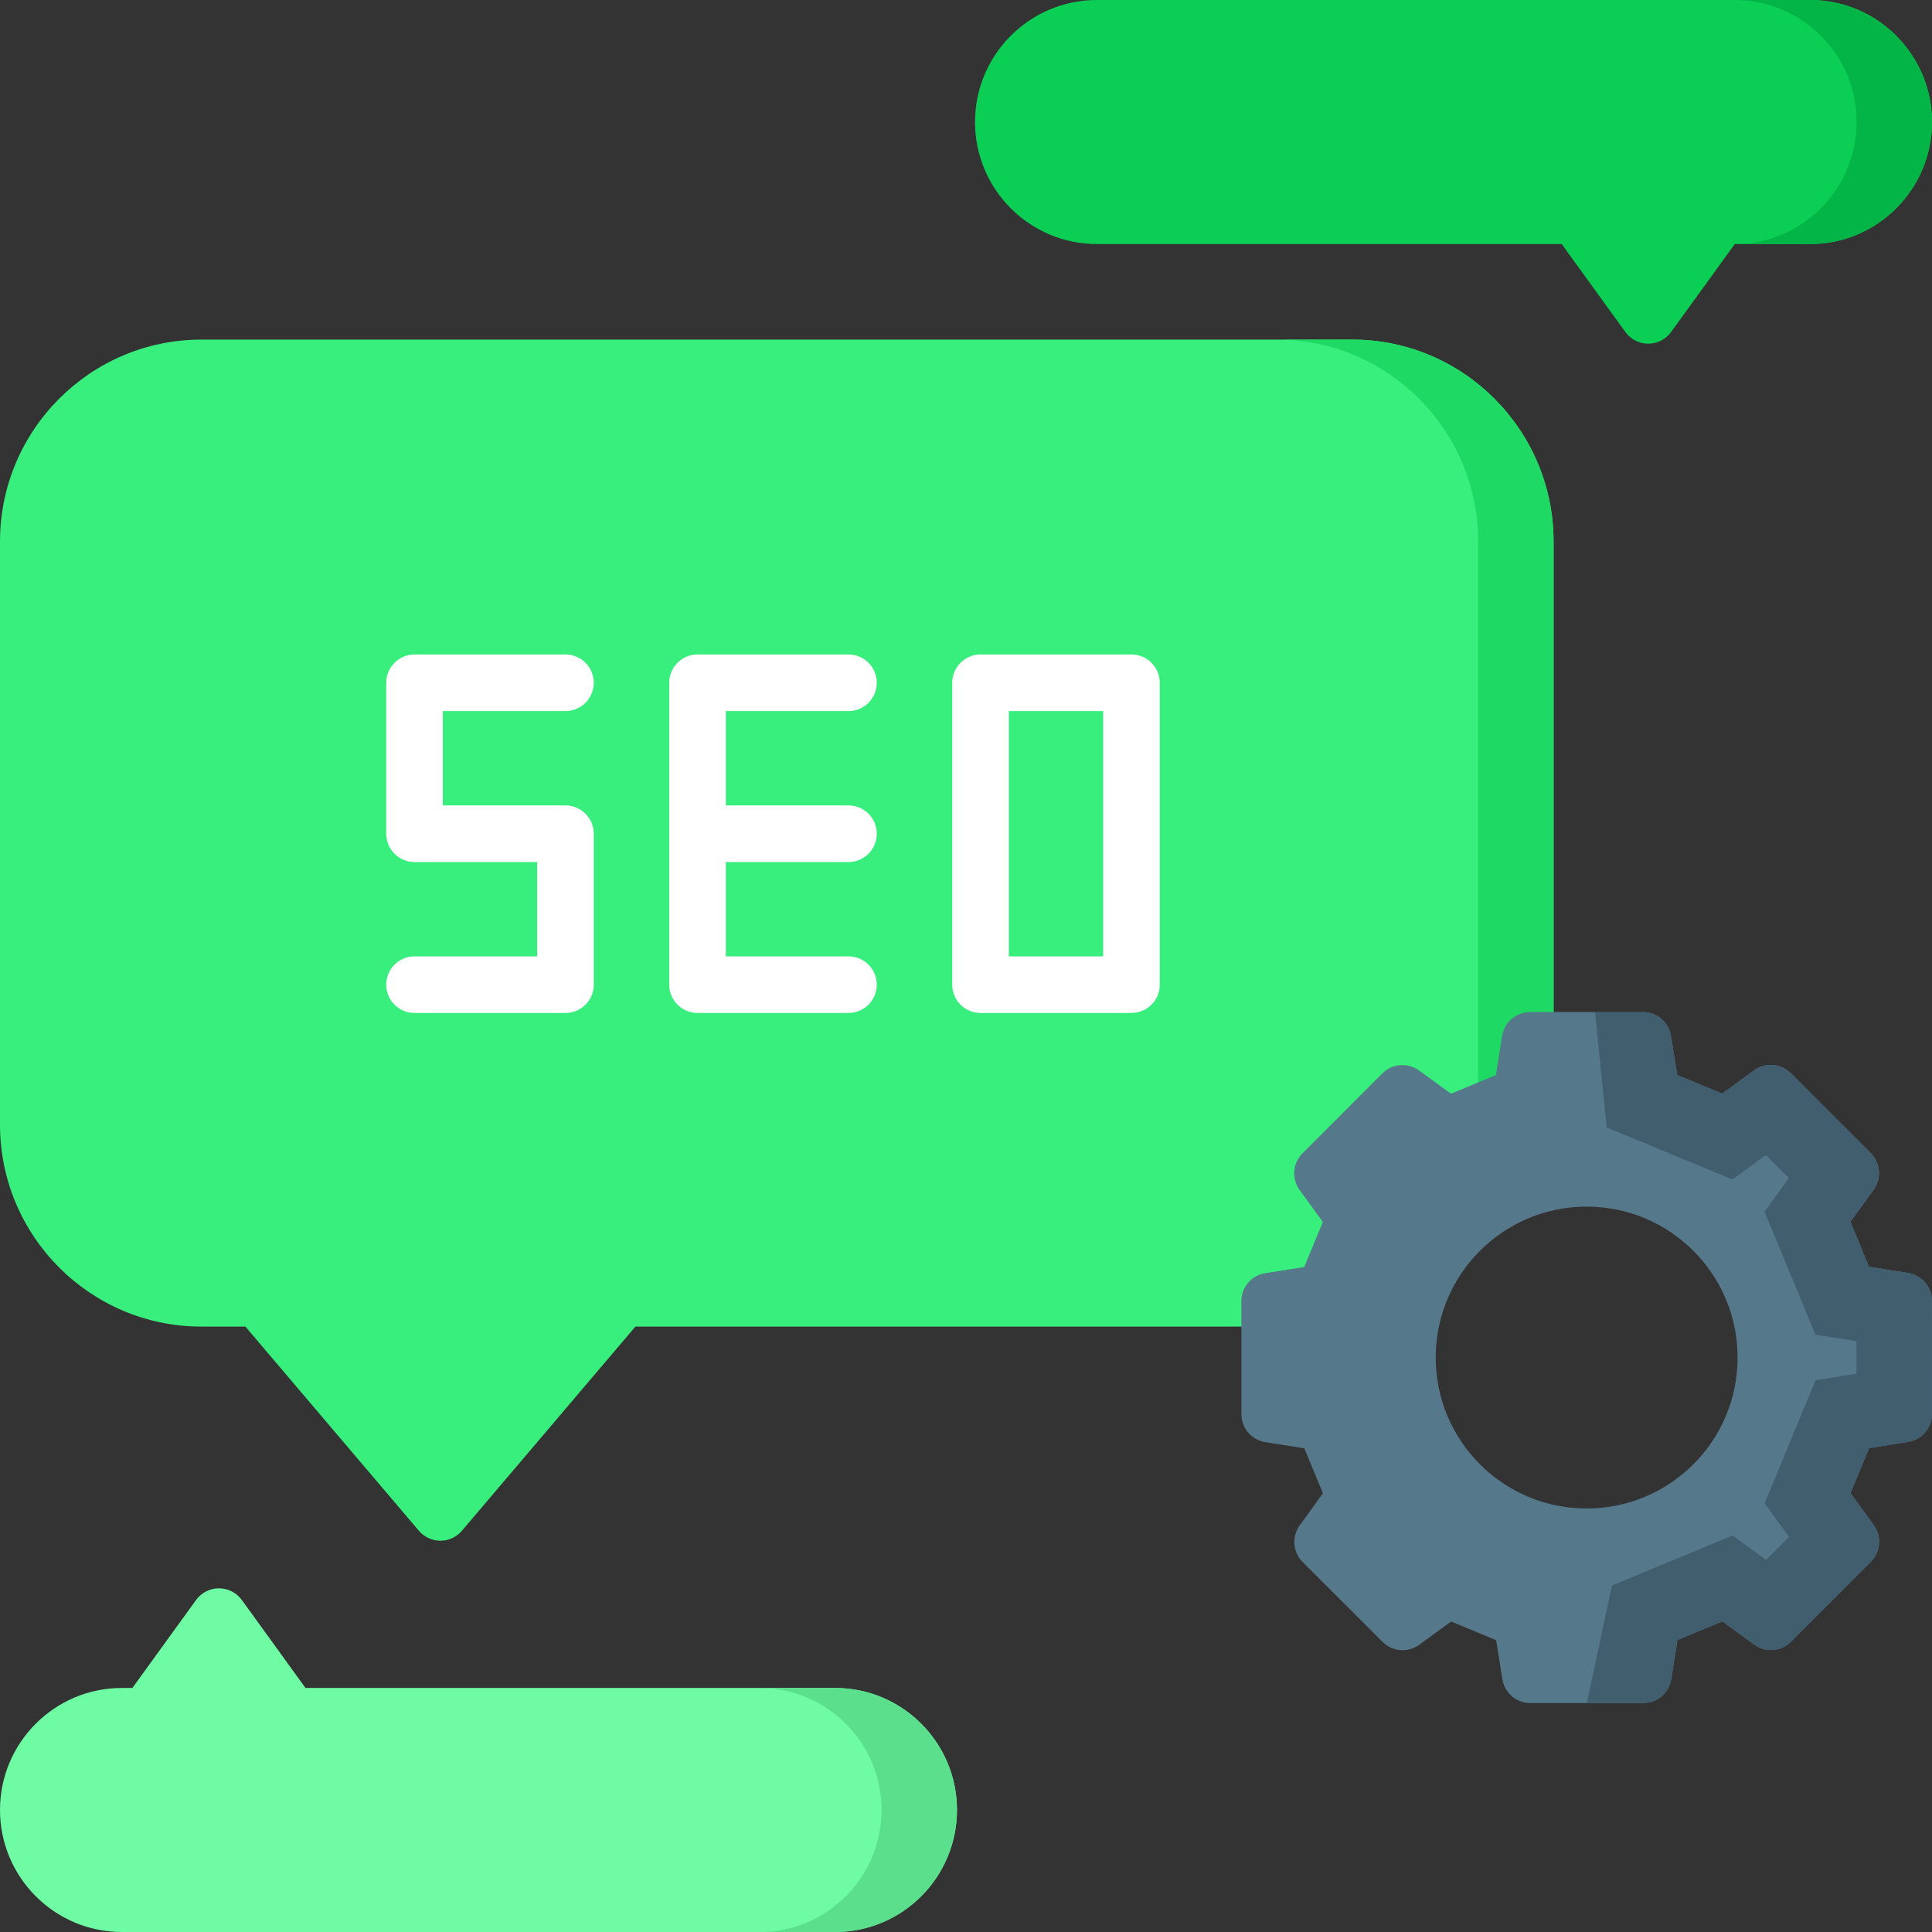 <?xml version="1.0"?>
<svg xmlns="http://www.w3.org/2000/svg" xmlns:xlink="http://www.w3.org/1999/xlink" xmlns:svgjs="http://svgjs.com/svgjs" version="1.1" width="512" height="512" x="0" y="0" viewBox="0 0 512.002 512.002" style="enable-background:new 0 0 512 512" xml:space="preserve" class=""><rect x="0" y="0" width="512.002" height="512.002" fill="#333333" stroke="none"/><g><g xmlns="http://www.w3.org/2000/svg"><g><g><g><path d="m411.71 143.501v154.56c0 3.46-.33 6.84-.96 10.12-8.72 1.64-16.67 5.44-23.29 10.82-6.67 5.42-11.99 12.44-15.36 20.48-1.47 3.5-2.57 7.2-3.25 11.04-3.39.68-6.89 1.04-10.48 1.04h-189.98l-45.97 54.1c-1.42 1.68-3.5 2.65-5.7 2.65s-4.29-.97-5.72-2.65l-45.97-54.1h-11.68c-29.42 0-53.35-24-53.35-53.5v-154.56c0-29.5 23.93-53.5 53.35-53.5h305.02c29.41 0 53.34 24 53.34 53.5z" fill="#38ef7d" data-original="#9090fb" style="" class=""/><g fill="#6c5fea"><path d="m338.38 351.561c12.78 0 24.52-4.53 33.72-12.08-1.47 3.5-2.57 7.2-3.25 11.04-3.39.68-6.89 1.04-10.48 1.04z" fill="#1fd965" data-original="#6c5fea" style="" class=""/><path d="m411.71 143.501v154.56c0 3.46-.33 6.84-.96 10.12-8.72 1.64-16.67 5.44-23.29 10.82 2.74-6.43 4.26-13.51 4.26-20.94v-154.56c0-29.5-23.93-53.5-53.34-53.5h19.99c29.41 0 53.34 24 53.34 53.5z" fill="#1fd965" data-original="#6c5fea" style="" class=""/></g></g><path d="m253.612 479.661c0 17.83-14.48 32.34-32.277 32.34h-189.058c-17.797 0-32.277-14.51-32.277-32.34s14.48-32.33 32.277-32.33h2.808l16.868-23.3c1.409-1.95 3.667-3.11 6.066-3.11 2.408 0 4.667 1.16 6.076 3.11l16.868 23.3h140.371c17.798 0 32.278 14.5 32.278 32.33z" fill="#6ffba4" data-original="#ff6b81" style="" class=""/><path d="m512 32.341c0 17.83-14.48 32.33-32.277 32.33h-19.986l-16.868 23.3c-1.409 1.95-3.667 3.11-6.066 3.11-2.408 0-4.667-1.16-6.076-3.11l-16.858-23.3h-123.203c-17.797 0-32.277-14.5-32.277-32.33s14.48-32.34 32.277-32.34h189.057c17.797 0 32.277 14.51 32.277 32.34z" fill="#0bcf55" data-original="#fbdf63" style="" class=""/><path d="m512 32.341c0 17.83-14.48 32.33-32.277 32.33h-19.986c17.797 0 32.277-14.5 32.277-32.33s-14.48-32.34-32.277-32.34h19.986c17.797 0 32.277 14.51 32.277 32.34z" fill="#02b546" data-original="#ffa402" style="" class=""/><path d="m253.612 479.661c0 17.83-14.48 32.34-32.277 32.34h-19.986c17.797 0 32.277-14.51 32.277-32.34s-14.48-32.33-32.277-32.33h19.986c17.797 0 32.277 14.5 32.277 32.33z" fill="#5bdf8d" data-original="#ed2061" style="" class=""/></g></g><g fill="#fff"><path d="m149.854 188.446c4.142 0 7.5-3.357 7.5-7.5s-3.358-7.5-7.5-7.5h-39.999c-4.142 0-7.5 3.357-7.5 7.5v40c0 4.143 3.358 7.5 7.5 7.5h32.499v25h-32.499c-4.142 0-7.5 3.357-7.5 7.5s3.358 7.5 7.5 7.5h39.999c4.142 0 7.5-3.357 7.5-7.5v-40c0-4.143-3.358-7.5-7.5-7.5h-32.499v-25z" fill="#ffffff" data-original="#ffffff" style=""/><path d="m224.853 188.446c4.142 0 7.5-3.357 7.5-7.5s-3.358-7.5-7.5-7.5h-39.999c-4.142 0-7.5 3.357-7.5 7.5v80c0 4.143 3.358 7.5 7.5 7.5h39.999c4.142 0 7.5-3.357 7.5-7.5s-3.358-7.5-7.5-7.5h-32.499v-25h32.499c4.142 0 7.5-3.357 7.5-7.5s-3.358-7.5-7.5-7.5h-32.499v-25z" fill="#ffffff" data-original="#ffffff" style=""/><path d="m299.851 173.446h-39.999c-4.142 0-7.5 3.357-7.5 7.5v80c0 4.143 3.358 7.5 7.5 7.5h39.999c4.142 0 7.5-3.357 7.5-7.5v-80c0-4.143-3.358-7.5-7.5-7.5zm-7.5 80h-24.999v-65h24.999z" fill="#ffffff" data-original="#ffffff" style=""/></g><g><path d="m511.992 344.749c0-3.68-2.69-6.82-6.33-7.4l-10.35-1.64-4.93-11.919 6.15-8.49c2.16-2.99 1.84-7.1-.77-9.709l-21.18-21.179c-2.61-2.61-6.73-2.93-9.72-.76l-8.47 6.16-11.91-4.93-1.65-10.359c-.58-3.64-3.72-6.32-7.4-6.32h-12.73l-17.22.01c-3.69.01-6.83 2.69-7.41 6.33l-1.64 10.359-11.9 4.94-8.48-6.16c-2.99-2.16-7.1-1.84-9.71.77l-21.17 21.199c-2.61 2.61-2.93 6.72-.76 9.709l6.15 8.48-4.93 11.929-10.34 1.64c-3.64.58-6.32 3.72-6.32 7.41l.01 29.968c0 3.68 2.69 6.82 6.33 7.4l10.35 1.64 4.93 11.919-6.15 8.489c-2.16 2.99-1.84 7.1.77 9.709l21.18 21.179c2.61 2.61 6.73 2.93 9.71.76l8.47-6.16 11.92 4.94 1.65 10.349c.58 3.64 3.72 6.32 7.4 6.32h.01l14.99-.01h14.95c3.69-.01 6.83-2.69 7.41-6.33l1.64-10.359 11.9-4.94 8.48 6.16c2.99 2.16 7.11 1.84 9.71-.77l21.17-21.199c2.61-2.61 2.93-6.72.76-9.709l-6.15-8.479 4.93-11.919 10.34-1.65c3.64-.58 6.32-3.72 6.32-7.41zm-91.51 55.017c-22.09 0-40-17.909-40-39.998s17.91-39.998 40-39.998c22.1 0 40 17.909 40 39.998s-17.9 39.998-40 39.998z" fill="#56788b" data-original="#56788b" style="" class=""/><path d="m512.002 374.717c0 3.69-2.68 6.83-6.32 7.41l-10.34 1.65-4.93 11.919 6.15 8.48c2.17 2.99 1.85 7.1-.76 9.709l-21.17 21.199c-2.6 2.61-6.72 2.93-9.71.77l-8.48-6.16-11.9 4.94-1.64 10.359c-.58 3.64-3.72 6.32-7.41 6.33h-14.95l6.62-31.128 31.96-13.269 8.91 6.47 6.08-6.1-6.46-8.9 13.48-32.608 10.87-1.73-.01-8.629-10.87-1.72-13.5-32.598 6.46-8.91-6.09-6.09-8.9 6.46-33.31-13.789-3.08-30.578h12.73c3.68 0 6.82 2.68 7.4 6.32l1.65 10.359 11.91 4.93 8.47-6.16c2.99-2.17 7.11-1.85 9.72.76l21.18 21.179c2.61 2.61 2.93 6.72.77 9.709l-6.15 8.49 4.93 11.919 10.35 1.64c3.64.58 6.33 3.72 6.33 7.4z" fill="#415e6f" data-original="#415e6f" style="" class=""/></g></g></g></svg>
